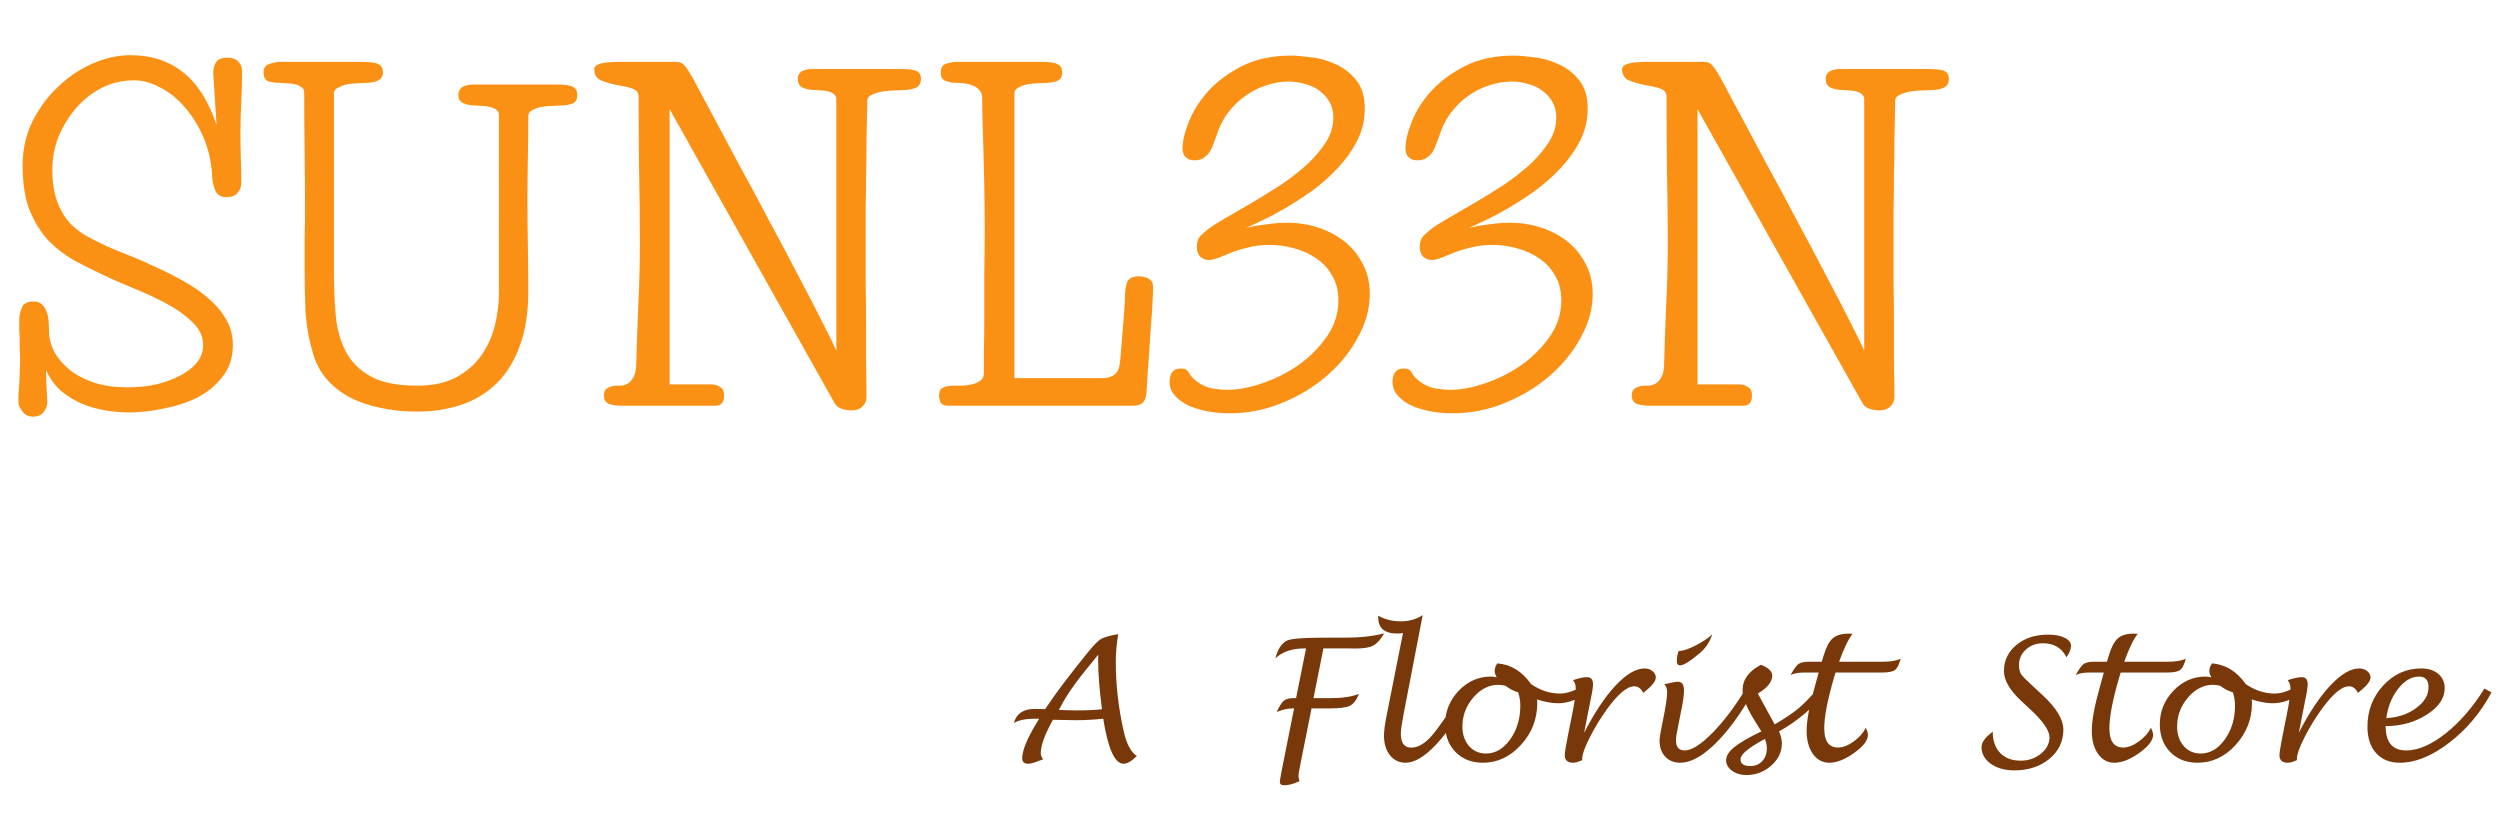 <svg width="191" height="64" viewBox="0 0 191 64" fill="none" xmlns="http://www.w3.org/2000/svg">
<path d="M80.44 54.992L80.314 55.233C79.78 56.227 79.514 56.998 79.514 57.544C79.514 57.704 79.575 57.861 79.698 58.013C79.596 58.047 79.368 58.13 79.012 58.261C78.847 58.32 78.691 58.35 78.543 58.35C78.246 58.35 78.098 58.208 78.098 57.924C78.098 57.336 78.464 56.439 79.196 55.233L79.393 54.909H79.069C78.375 54.909 77.838 55.017 77.457 55.233C77.656 54.518 78.191 54.16 79.063 54.16L79.85 54.179L80.022 53.925C80.686 52.927 81.701 51.583 83.068 49.895C83.53 49.323 83.874 48.968 84.103 48.828C84.332 48.688 84.774 48.562 85.43 48.447C85.307 49.209 85.246 49.918 85.246 50.574C85.246 52.313 85.447 54.075 85.849 55.861C86.069 56.843 86.405 57.476 86.858 57.759C86.46 58.153 86.12 58.35 85.836 58.35C85.167 58.35 84.651 57.203 84.287 54.909C83.589 54.985 82.884 55.023 82.173 55.023L80.44 54.992ZM80.897 54.243L82.18 54.274C83.056 54.274 83.726 54.245 84.192 54.185C83.997 52.7 83.9 51.469 83.9 50.491L83.906 50.015C83.767 50.193 83.454 50.578 82.967 51.17C82.087 52.249 81.441 53.191 81.031 53.995L80.897 54.243ZM100.201 54.122L99.325 58.508C99.244 58.91 99.204 59.171 99.204 59.289C99.204 59.408 99.232 59.535 99.287 59.67C98.859 59.886 98.468 59.994 98.112 59.994C97.892 59.994 97.782 59.905 97.782 59.727C97.782 59.634 97.825 59.372 97.909 58.94L98.868 54.122H98.772C98.392 54.122 97.981 54.213 97.541 54.395C97.748 53.947 97.93 53.659 98.087 53.532C98.248 53.401 98.502 53.335 98.849 53.335H99.02L99.782 49.539H99.642C98.72 49.539 97.985 49.791 97.439 50.294C97.605 49.626 97.89 49.179 98.296 48.955C98.584 48.798 99.477 48.72 100.975 48.72H102.645C103.889 48.72 104.923 48.61 105.749 48.39C105.486 48.851 105.211 49.16 104.923 49.317C104.64 49.469 104.202 49.545 103.609 49.545L103.051 49.539H101.108L100.353 53.335H101.724C102.575 53.335 103.277 53.227 103.832 53.011C103.628 53.489 103.394 53.794 103.127 53.925C102.865 54.056 102.346 54.122 101.572 54.122H100.201ZM112.382 52.941C111.506 54.605 110.626 55.91 109.741 56.858C108.857 57.802 108.074 58.273 107.393 58.273C106.897 58.273 106.498 58.083 106.193 57.702C105.888 57.317 105.736 56.816 105.736 56.198C105.736 55.851 105.799 55.36 105.926 54.725L107.189 48.365C107.024 48.39 106.881 48.403 106.758 48.403C105.785 48.403 105.298 47.997 105.298 47.184V47.038C105.806 47.326 106.379 47.47 107.018 47.47C107.657 47.47 108.216 47.311 108.694 46.994L107.221 54.63C107.09 55.315 107.024 55.787 107.024 56.045C107.024 56.761 107.287 57.118 107.812 57.118C108.319 57.118 108.829 56.833 109.341 56.261C109.858 55.686 110.702 54.463 111.874 52.592L112.382 52.941ZM117.428 53.437C117.441 53.538 117.447 53.629 117.447 53.709C117.447 54.932 117.033 55.999 116.203 56.909C115.374 57.819 114.403 58.273 113.29 58.273C112.439 58.273 111.745 58.003 111.208 57.461C110.674 56.915 110.408 56.208 110.408 55.341C110.408 54.355 110.753 53.5 111.442 52.776C112.136 52.053 112.953 51.691 113.893 51.691C114.036 51.691 114.189 51.71 114.35 51.748C114.244 51.558 114.191 51.397 114.191 51.266C114.191 51.062 114.261 50.868 114.4 50.682C115.433 50.766 116.292 51.295 116.978 52.269C117.68 52.747 118.412 52.986 119.174 52.986C119.669 52.986 120.204 52.819 120.78 52.484L121.097 53.024C120.424 53.494 119.735 53.728 119.028 53.728C118.558 53.728 118.025 53.631 117.428 53.437ZM115.987 52.897C115.636 52.791 115.312 52.622 115.016 52.389C114.8 52.343 114.62 52.319 114.477 52.319C113.757 52.319 113.118 52.643 112.56 53.291C112.005 53.938 111.728 54.676 111.728 55.506C111.728 56.107 111.895 56.602 112.229 56.991C112.568 57.376 113.002 57.569 113.531 57.569C114.246 57.569 114.862 57.209 115.378 56.49C115.894 55.766 116.152 54.905 116.152 53.906C116.152 53.559 116.097 53.223 115.987 52.897ZM120.888 58.07C120.6 58.206 120.369 58.273 120.196 58.273C119.764 58.273 119.548 58.083 119.548 57.702C119.548 57.508 119.625 57.023 119.777 56.248L120.094 54.668C120.289 53.728 120.386 53.032 120.386 52.58C120.386 52.334 120.316 52.129 120.177 51.964C120.621 51.812 120.983 51.735 121.262 51.735C121.558 51.735 121.707 51.924 121.707 52.3C121.707 52.533 121.601 53.145 121.389 54.135L121.027 55.982C121.827 54.429 122.631 53.223 123.439 52.364C124.252 51.501 124.988 51.069 125.648 51.069C125.881 51.069 126.082 51.137 126.251 51.272C126.421 51.403 126.505 51.564 126.505 51.754C126.505 52.051 126.184 52.444 125.541 52.935C125.38 52.601 125.151 52.434 124.855 52.434C124.318 52.434 123.632 53.005 122.798 54.148C122.282 54.858 121.833 55.593 121.453 56.35C121.072 57.103 120.881 57.641 120.881 57.962L120.888 58.07ZM133.907 52.922C132.95 54.598 131.983 55.91 131.006 56.858C130.028 57.802 129.15 58.273 128.372 58.273C127.898 58.273 127.515 58.119 127.223 57.81C126.935 57.501 126.791 57.095 126.791 56.591C126.791 56.401 126.833 56.098 126.918 55.684L127.058 54.985C127.265 53.978 127.369 53.272 127.369 52.865C127.369 52.624 127.297 52.427 127.153 52.275C127.703 52.148 128.048 52.084 128.188 52.084C128.501 52.084 128.657 52.304 128.657 52.745C128.657 53.071 128.596 53.538 128.473 54.148L128.226 55.385C128.103 55.982 128.042 56.369 128.042 56.547C128.042 57.072 128.264 57.334 128.708 57.334C129.237 57.334 129.942 56.89 130.822 56.001C131.702 55.108 132.555 53.978 133.38 52.611L133.907 52.922ZM128.257 49.723L128.346 49.73C128.63 49.717 129.036 49.575 129.565 49.304C130.098 49.029 130.515 48.75 130.815 48.466C130.629 49.05 130.299 49.539 129.825 49.933C129.106 50.533 128.619 50.834 128.365 50.834C128.196 50.834 128.111 50.73 128.111 50.523C128.111 50.227 128.16 49.96 128.257 49.723ZM135.919 55.88C136.063 56.202 136.135 56.509 136.135 56.801C136.135 57.448 135.864 58.011 135.322 58.489C134.781 58.972 134.146 59.213 133.418 59.213C132.991 59.213 132.627 59.103 132.326 58.883C132.026 58.663 131.875 58.398 131.875 58.089C131.875 57.759 132.081 57.425 132.491 57.086C132.906 56.748 133.598 56.346 134.567 55.88L134.059 55.062C133.441 54.067 133.132 53.291 133.132 52.732C133.132 51.928 133.6 51.28 134.535 50.79C135.111 51.01 135.398 51.287 135.398 51.621C135.398 52.095 135.032 52.55 134.3 52.986L135.024 54.319L135.589 55.347C136.397 54.865 137.007 54.452 137.417 54.109C137.827 53.762 138.346 53.229 138.972 52.51L139.48 52.821C138.57 54.04 137.383 55.059 135.919 55.88ZM134.84 56.452C133.596 57.12 132.974 57.639 132.974 58.007C132.974 58.354 133.225 58.527 133.729 58.527C134.101 58.527 134.404 58.4 134.637 58.147C134.869 57.897 134.986 57.573 134.986 57.175C134.986 56.938 134.937 56.697 134.84 56.452ZM142.54 55.601C142.654 55.808 142.711 55.99 142.711 56.147C142.711 56.562 142.36 57.021 141.657 57.524C140.959 58.024 140.322 58.273 139.747 58.273C139.239 58.273 138.824 58.047 138.502 57.594C138.185 57.141 138.026 56.557 138.026 55.842C138.026 55.047 138.236 53.915 138.655 52.446L138.947 51.38H137.874C137.425 51.38 137.068 51.443 136.801 51.57C137.047 51.122 137.25 50.84 137.411 50.726C137.571 50.612 137.844 50.555 138.229 50.555H139.188L139.315 50.117C139.51 49.465 139.742 49.019 140.013 48.777C140.284 48.532 140.69 48.409 141.232 48.409C141.295 48.409 141.397 48.413 141.537 48.422C141.207 48.845 140.864 49.556 140.508 50.555H143.86C144.448 50.555 144.897 50.478 145.206 50.326C145.1 50.762 144.958 51.048 144.78 51.183C144.607 51.314 144.281 51.38 143.803 51.38H140.235C140.193 51.52 140.161 51.623 140.14 51.691C139.628 53.434 139.372 54.751 139.372 55.639C139.372 56.621 139.725 57.112 140.432 57.112C140.796 57.112 141.192 56.957 141.619 56.648C142.051 56.34 142.358 55.99 142.54 55.601ZM152.245 55.899C152.245 56.589 152.433 57.131 152.81 57.524C153.191 57.918 153.716 58.115 154.384 58.115C154.977 58.115 155.491 57.937 155.927 57.581C156.363 57.226 156.581 56.809 156.581 56.331C156.581 55.819 156.1 55.114 155.14 54.217L154.441 53.57C153.549 52.74 153.102 51.977 153.102 51.278C153.102 50.466 153.419 49.797 154.054 49.273C154.689 48.748 155.497 48.485 156.479 48.485C157 48.485 157.421 48.566 157.742 48.727C158.064 48.883 158.225 49.088 158.225 49.342C158.225 49.592 158.11 49.882 157.882 50.212C157.514 49.501 156.915 49.145 156.085 49.145C155.569 49.145 155.133 49.306 154.778 49.628C154.427 49.945 154.251 50.339 154.251 50.809C154.251 51.122 154.308 51.361 154.422 51.526C154.541 51.691 154.903 52.051 155.508 52.605L156.079 53.132C157.12 54.101 157.641 54.971 157.641 55.741C157.641 56.638 157.285 57.383 156.574 57.975C155.863 58.563 154.968 58.857 153.889 58.857C153.166 58.857 152.567 58.688 152.093 58.35C151.623 58.011 151.388 57.584 151.388 57.067C151.388 56.716 151.674 56.327 152.245 55.899ZM164.325 55.601C164.439 55.808 164.496 55.99 164.496 56.147C164.496 56.562 164.145 57.021 163.442 57.524C162.744 58.024 162.107 58.273 161.532 58.273C161.024 58.273 160.609 58.047 160.288 57.594C159.97 57.141 159.812 56.557 159.812 55.842C159.812 55.047 160.021 53.915 160.44 52.446L160.732 51.38H159.659C159.211 51.38 158.853 51.443 158.586 51.57C158.832 51.122 159.035 50.84 159.196 50.726C159.357 50.612 159.63 50.555 160.015 50.555H160.973L161.1 50.117C161.295 49.465 161.528 49.019 161.798 48.777C162.069 48.532 162.475 48.409 163.017 48.409C163.081 48.409 163.182 48.413 163.322 48.422C162.992 48.845 162.649 49.556 162.293 50.555H165.645C166.233 50.555 166.682 50.478 166.991 50.326C166.885 50.762 166.743 51.048 166.565 51.183C166.392 51.314 166.066 51.38 165.588 51.38H162.021C161.978 51.52 161.946 51.623 161.925 51.691C161.413 53.434 161.157 54.751 161.157 55.639C161.157 56.621 161.511 57.112 162.217 57.112C162.581 57.112 162.977 56.957 163.404 56.648C163.836 56.34 164.143 55.99 164.325 55.601ZM172.031 53.437C172.043 53.538 172.05 53.629 172.05 53.709C172.05 54.932 171.635 55.999 170.806 56.909C169.976 57.819 169.005 58.273 167.892 58.273C167.042 58.273 166.347 58.003 165.81 57.461C165.277 56.915 165.01 56.208 165.01 55.341C165.01 54.355 165.355 53.5 166.045 52.776C166.739 52.053 167.556 51.691 168.495 51.691C168.639 51.691 168.791 51.71 168.952 51.748C168.846 51.558 168.793 51.397 168.793 51.266C168.793 51.062 168.863 50.868 169.003 50.682C170.035 50.766 170.895 51.295 171.58 52.269C172.283 52.747 173.015 52.986 173.776 52.986C174.271 52.986 174.807 52.819 175.382 52.484L175.7 53.024C175.027 53.494 174.337 53.728 173.63 53.728C173.161 53.728 172.627 53.631 172.031 53.437ZM170.59 52.897C170.239 52.791 169.915 52.622 169.619 52.389C169.403 52.343 169.223 52.319 169.079 52.319C168.36 52.319 167.721 52.643 167.162 53.291C166.608 53.938 166.331 54.676 166.331 55.506C166.331 56.107 166.498 56.602 166.832 56.991C167.171 57.376 167.604 57.569 168.133 57.569C168.848 57.569 169.464 57.209 169.98 56.49C170.497 55.766 170.755 54.905 170.755 53.906C170.755 53.559 170.7 53.223 170.59 52.897ZM175.49 58.07C175.202 58.206 174.972 58.273 174.798 58.273C174.367 58.273 174.151 58.083 174.151 57.702C174.151 57.508 174.227 57.023 174.379 56.248L174.697 54.668C174.891 53.728 174.989 53.032 174.989 52.58C174.989 52.334 174.919 52.129 174.779 51.964C175.224 51.812 175.585 51.735 175.865 51.735C176.161 51.735 176.309 51.924 176.309 52.3C176.309 52.533 176.203 53.145 175.992 54.135L175.63 55.982C176.43 54.429 177.234 53.223 178.042 52.364C178.854 51.501 179.591 51.069 180.251 51.069C180.484 51.069 180.685 51.137 180.854 51.272C181.023 51.403 181.108 51.564 181.108 51.754C181.108 52.051 180.786 52.444 180.143 52.935C179.982 52.601 179.754 52.434 179.458 52.434C178.92 52.434 178.235 53.005 177.401 54.148C176.885 54.858 176.436 55.593 176.055 56.35C175.674 57.103 175.484 57.641 175.484 57.962L175.49 58.07ZM182.263 55.474C182.263 56.714 182.788 57.334 183.837 57.334C184.747 57.334 185.75 56.9 186.846 56.033C187.942 55.165 188.93 54.023 189.811 52.605L190.35 52.903C189.521 54.452 188.442 55.734 187.113 56.75C185.788 57.766 184.531 58.273 183.342 58.273C182.581 58.273 181.978 58.028 181.533 57.537C181.093 57.046 180.873 56.376 180.873 55.525C180.873 54.298 181.273 53.248 182.073 52.377C182.877 51.505 183.844 51.069 184.974 51.069C185.52 51.069 185.955 51.206 186.281 51.481C186.611 51.757 186.776 52.125 186.776 52.586C186.776 53.343 186.319 54.014 185.405 54.598C184.495 55.182 183.448 55.474 182.263 55.474ZM182.314 54.865C183.198 54.818 183.956 54.564 184.586 54.103C185.221 53.642 185.539 53.109 185.539 52.503C185.539 51.962 185.297 51.691 184.815 51.691C184.239 51.691 183.708 52 183.222 52.618C182.735 53.236 182.432 53.984 182.314 54.865Z" fill="#793809"/>
<path d="M3.52 28.28C3.52 28.728 3.531 29.133 3.552 29.496L3.616 30.712C3.616 30.968 3.531 31.213 3.36 31.448C3.189 31.704 2.912 31.832 2.528 31.832C2.165 31.832 1.888 31.693 1.696 31.416C1.504 31.139 1.408 30.925 1.408 30.776C1.408 30.648 1.408 30.456 1.408 30.2C1.429 29.944 1.451 29.656 1.472 29.336C1.493 29.016 1.504 28.696 1.504 28.376C1.525 28.056 1.536 27.779 1.536 27.544C1.536 27.203 1.525 26.915 1.504 26.68C1.504 26.445 1.504 26.221 1.504 26.008C1.504 25.773 1.493 25.539 1.472 25.304C1.472 25.069 1.472 24.781 1.472 24.44C1.472 24.141 1.536 23.832 1.664 23.512C1.792 23.192 2.091 23.032 2.56 23.032C2.837 23.032 3.051 23.107 3.2 23.256C3.349 23.384 3.467 23.565 3.552 23.8C3.637 24.013 3.691 24.248 3.712 24.504C3.733 24.76 3.744 25.005 3.744 25.24C3.744 25.795 3.872 26.328 4.128 26.84C4.405 27.352 4.8 27.821 5.312 28.248C5.824 28.653 6.453 28.984 7.2 29.24C7.947 29.475 8.8 29.592 9.76 29.592C10.528 29.592 11.253 29.517 11.936 29.368C12.64 29.197 13.248 28.973 13.76 28.696C14.293 28.419 14.72 28.088 15.04 27.704C15.36 27.299 15.52 26.851 15.52 26.36C15.52 25.72 15.253 25.144 14.72 24.632C14.208 24.12 13.557 23.651 12.768 23.224C11.979 22.797 11.136 22.403 10.24 22.04C9.344 21.677 8.523 21.315 7.776 20.952C7.093 20.632 6.389 20.28 5.664 19.896C4.96 19.491 4.309 18.989 3.712 18.392C3.136 17.773 2.656 17.005 2.272 16.088C1.909 15.171 1.728 14.019 1.728 12.632C1.728 11.437 1.973 10.328 2.464 9.304C2.976 8.28 3.627 7.395 4.416 6.648C5.205 5.88 6.091 5.283 7.072 4.856C8.053 4.429 9.024 4.216 9.984 4.216C11.541 4.216 12.864 4.643 13.952 5.496C15.04 6.328 15.904 7.672 16.544 9.528C16.459 8.184 16.395 7.192 16.352 6.552C16.309 5.891 16.288 5.549 16.288 5.528C16.288 5.272 16.352 5.027 16.48 4.792C16.629 4.536 16.928 4.408 17.376 4.408C17.632 4.408 17.835 4.451 17.984 4.536C18.133 4.621 18.24 4.717 18.304 4.824C18.389 4.931 18.443 5.048 18.464 5.176C18.485 5.304 18.496 5.4 18.496 5.464C18.496 6.211 18.475 6.989 18.432 7.8C18.389 8.589 18.368 9.368 18.368 10.136C18.368 10.819 18.379 11.459 18.4 12.056C18.421 12.653 18.432 13.293 18.432 13.976C18.432 14.275 18.336 14.531 18.144 14.744C17.952 14.957 17.664 15.064 17.28 15.064C16.853 15.064 16.565 14.872 16.416 14.488C16.267 14.083 16.192 13.645 16.192 13.176C16.107 12.152 15.872 11.213 15.488 10.36C15.104 9.507 14.635 8.771 14.08 8.152C13.525 7.512 12.907 7.021 12.224 6.68C11.563 6.317 10.901 6.136 10.24 6.136C9.365 6.136 8.544 6.328 7.776 6.712C7.029 7.096 6.379 7.608 5.824 8.248C5.269 8.888 4.821 9.613 4.48 10.424C4.16 11.235 4 12.067 4 12.92C4 13.88 4.117 14.691 4.352 15.352C4.587 15.992 4.896 16.536 5.28 16.984C5.685 17.411 6.133 17.763 6.624 18.04C7.136 18.317 7.648 18.573 8.16 18.808C8.629 19.021 9.195 19.256 9.856 19.512C10.517 19.768 11.2 20.067 11.904 20.408C12.629 20.728 13.344 21.091 14.048 21.496C14.752 21.88 15.381 22.317 15.936 22.808C16.491 23.277 16.939 23.811 17.28 24.408C17.621 25.005 17.792 25.656 17.792 26.36C17.792 27.32 17.525 28.131 16.992 28.792C16.48 29.453 15.829 29.987 15.04 30.392C14.251 30.776 13.387 31.053 12.448 31.224C11.531 31.416 10.667 31.512 9.856 31.512C9.28 31.512 8.672 31.459 8.032 31.352C7.413 31.245 6.816 31.075 6.24 30.84C5.664 30.584 5.131 30.253 4.64 29.848C4.171 29.421 3.797 28.899 3.52 28.28ZM25.513 20.664C25.513 21.816 25.556 22.925 25.641 23.992C25.726 25.037 25.972 25.965 26.377 26.776C26.782 27.587 27.412 28.237 28.265 28.728C29.118 29.219 30.324 29.464 31.881 29.464C33.033 29.464 34.004 29.261 34.793 28.856C35.604 28.429 36.254 27.875 36.745 27.192C37.236 26.509 37.588 25.741 37.801 24.888C38.014 24.035 38.121 23.171 38.121 22.296V8.792C38.121 8.6 38.046 8.461 37.897 8.376C37.748 8.269 37.566 8.195 37.353 8.152C37.161 8.109 36.958 8.088 36.745 8.088C36.532 8.067 36.35 8.056 36.201 8.056C35.966 8.056 35.71 8.003 35.433 7.896C35.156 7.789 35.017 7.576 35.017 7.256C35.017 6.723 35.412 6.456 36.201 6.456H42.473C43.156 6.456 43.593 6.52 43.785 6.648C43.998 6.755 44.105 6.957 44.105 7.256C44.105 7.619 43.966 7.843 43.689 7.928C43.433 8.013 43.177 8.056 42.921 8.056C42.814 8.056 42.612 8.067 42.313 8.088C42.036 8.088 41.748 8.109 41.449 8.152C41.172 8.195 40.916 8.28 40.681 8.408C40.468 8.515 40.361 8.664 40.361 8.856C40.361 9.944 40.35 11.021 40.329 12.088C40.308 13.133 40.297 14.189 40.297 15.256C40.297 16.429 40.308 17.603 40.329 18.776C40.35 19.949 40.361 21.123 40.361 22.296C40.361 23.875 40.148 25.24 39.721 26.392C39.316 27.544 38.74 28.493 37.993 29.24C37.246 29.987 36.35 30.541 35.305 30.904C34.26 31.267 33.108 31.448 31.849 31.448C30.868 31.448 29.94 31.352 29.065 31.16C28.212 30.989 27.433 30.723 26.729 30.36C26.046 29.997 25.46 29.539 24.969 28.984C24.478 28.408 24.126 27.747 23.913 27C23.593 25.912 23.401 24.824 23.337 23.736C23.294 22.627 23.273 21.485 23.273 20.312C23.273 19.629 23.273 18.936 23.273 18.232C23.294 17.507 23.305 16.781 23.305 16.056C23.305 14.563 23.294 13.069 23.273 11.576C23.252 10.083 23.241 8.579 23.241 7.064C23.241 6.872 23.166 6.733 23.017 6.648C22.868 6.541 22.686 6.467 22.473 6.424C22.281 6.381 22.068 6.36 21.833 6.36C21.62 6.339 21.449 6.328 21.321 6.328C21.086 6.328 20.83 6.296 20.553 6.232C20.276 6.147 20.137 5.912 20.137 5.528C20.137 5.187 20.286 4.973 20.585 4.888C20.884 4.781 21.129 4.728 21.321 4.728H27.625C28.308 4.728 28.745 4.792 28.937 4.92C29.15 5.027 29.257 5.229 29.257 5.528C29.257 5.827 29.118 6.04 28.841 6.168C28.585 6.275 28.329 6.328 28.073 6.328C27.966 6.328 27.774 6.339 27.497 6.36C27.22 6.36 26.932 6.381 26.633 6.424C26.356 6.467 26.1 6.552 25.865 6.68C25.63 6.787 25.513 6.936 25.513 7.128V20.664ZM51.16 8.344V29.368H54.36C54.594 29.368 54.808 29.432 55 29.56C55.213 29.667 55.32 29.88 55.32 30.2C55.32 30.733 55.106 31 54.68 31H47.448C47.149 31 46.85 30.957 46.552 30.872C46.274 30.765 46.136 30.541 46.136 30.2C46.136 29.923 46.242 29.731 46.456 29.624C46.669 29.517 46.872 29.464 47.064 29.464C47.192 29.464 47.33 29.464 47.48 29.464C47.65 29.443 47.81 29.389 47.96 29.304C48.13 29.197 48.269 29.048 48.376 28.856C48.504 28.643 48.578 28.355 48.6 27.992C48.642 26.541 48.696 25.016 48.76 23.416C48.845 21.795 48.888 20.184 48.888 18.584C48.888 16.749 48.866 14.861 48.824 12.92C48.802 10.957 48.792 9.112 48.792 7.384C48.792 7.064 48.61 6.851 48.248 6.744C47.906 6.637 47.522 6.552 47.096 6.488C46.669 6.403 46.274 6.285 45.912 6.136C45.57 5.987 45.4 5.699 45.4 5.272C45.4 4.909 46.018 4.728 47.256 4.728H51.672C51.928 4.728 52.13 4.813 52.28 4.984C52.429 5.133 52.653 5.475 52.952 6.008C53.293 6.648 53.773 7.544 54.392 8.696C55.01 9.848 55.693 11.128 56.44 12.536C57.208 13.923 57.986 15.373 58.776 16.888C59.586 18.381 60.333 19.789 61.016 21.112C61.72 22.435 62.328 23.608 62.84 24.632C63.352 25.635 63.704 26.349 63.896 26.776V7.608C63.896 7.416 63.832 7.277 63.704 7.192C63.576 7.085 63.416 7.011 63.224 6.968C63.032 6.925 62.829 6.904 62.616 6.904C62.424 6.883 62.264 6.872 62.136 6.872C61.901 6.872 61.645 6.819 61.368 6.712C61.09 6.605 60.952 6.371 60.952 6.008C60.952 5.517 61.346 5.272 62.136 5.272H68.728C69.41 5.272 69.848 5.325 70.04 5.432C70.253 5.539 70.36 5.731 70.36 6.008C70.36 6.371 70.221 6.605 69.944 6.712C69.688 6.819 69.432 6.872 69.176 6.872C69.069 6.872 68.856 6.883 68.536 6.904C68.237 6.904 67.917 6.925 67.576 6.968C67.234 7.011 66.925 7.096 66.648 7.224C66.392 7.331 66.264 7.48 66.264 7.672C66.242 8.845 66.221 9.88 66.2 10.776C66.2 11.651 66.189 12.515 66.168 13.368C66.168 14.2 66.157 15.075 66.136 15.992C66.136 16.909 66.136 17.987 66.136 19.224C66.136 19.928 66.136 20.76 66.136 21.72C66.157 22.68 66.168 23.672 66.168 24.696C66.168 25.72 66.168 26.733 66.168 27.736C66.189 28.717 66.2 29.581 66.2 30.328C66.2 30.627 66.093 30.872 65.88 31.064C65.688 31.256 65.421 31.352 65.08 31.352C64.781 31.352 64.514 31.309 64.28 31.224C64.045 31.139 63.874 31 63.768 30.808L51.16 8.344ZM72.863 29.464C73.097 29.464 73.343 29.464 73.599 29.464C73.876 29.443 74.132 29.4 74.367 29.336C74.601 29.272 74.793 29.176 74.943 29.048C75.092 28.92 75.167 28.739 75.167 28.504C75.167 28.248 75.167 27.725 75.167 26.936C75.188 26.125 75.199 25.197 75.199 24.152C75.199 23.107 75.199 22.008 75.199 20.856C75.22 19.704 75.231 18.648 75.231 17.688C75.231 16.344 75.22 15.171 75.199 14.168C75.177 13.165 75.156 12.28 75.135 11.512C75.113 10.723 75.092 10.019 75.071 9.4C75.049 8.76 75.039 8.131 75.039 7.512C75.039 7.235 74.964 7.021 74.815 6.872C74.665 6.701 74.484 6.584 74.271 6.52C74.057 6.435 73.833 6.381 73.599 6.36C73.385 6.339 73.204 6.328 73.055 6.328C72.82 6.328 72.564 6.285 72.287 6.2C72.009 6.115 71.871 5.891 71.871 5.528C71.871 5.165 72.02 4.941 72.319 4.856C72.617 4.771 72.863 4.728 73.055 4.728H79.519C80.201 4.728 80.639 4.792 80.831 4.92C81.044 5.027 81.151 5.229 81.151 5.528C81.151 5.869 81.012 6.093 80.735 6.2C80.479 6.285 80.223 6.328 79.967 6.328C79.86 6.328 79.668 6.339 79.391 6.36C79.135 6.36 78.868 6.381 78.591 6.424C78.313 6.467 78.057 6.552 77.823 6.68C77.609 6.787 77.503 6.936 77.503 7.128V28.888H84.255C84.575 28.888 84.852 28.813 85.087 28.664C85.321 28.515 85.471 28.259 85.535 27.896C85.556 27.789 85.588 27.491 85.631 27C85.673 26.509 85.716 25.976 85.759 25.4C85.801 24.824 85.844 24.28 85.887 23.768C85.929 23.235 85.951 22.883 85.951 22.712C85.951 22.221 86.004 21.837 86.111 21.56C86.239 21.261 86.537 21.112 87.007 21.112C87.305 21.112 87.561 21.176 87.775 21.304C87.988 21.411 88.095 21.613 88.095 21.912C88.095 22.296 88.073 22.84 88.031 23.544C87.988 24.227 87.935 24.963 87.871 25.752C87.828 26.52 87.775 27.299 87.711 28.088C87.668 28.856 87.625 29.517 87.583 30.072C87.54 30.435 87.433 30.68 87.263 30.808C87.092 30.936 86.847 31 86.527 31H72.511C72.148 31 71.924 30.904 71.839 30.712C71.775 30.499 71.743 30.339 71.743 30.232C71.743 29.912 71.839 29.709 72.031 29.624C72.223 29.517 72.5 29.464 72.863 29.464ZM92.269 17.528C92.61 17.272 93.079 16.973 93.677 16.632C94.295 16.269 94.957 15.885 95.66 15.48C96.386 15.053 97.111 14.605 97.837 14.136C98.562 13.645 99.223 13.133 99.82 12.6C100.418 12.045 100.909 11.469 101.293 10.872C101.677 10.275 101.869 9.645 101.869 8.984C101.869 8.536 101.773 8.141 101.581 7.8C101.389 7.459 101.133 7.171 100.813 6.936C100.514 6.701 100.151 6.531 99.725 6.424C99.319 6.296 98.892 6.232 98.445 6.232C97.868 6.232 97.303 6.328 96.749 6.52C96.194 6.691 95.66 6.957 95.148 7.32C94.658 7.661 94.21 8.099 93.805 8.632C93.421 9.144 93.122 9.752 92.909 10.456C92.844 10.627 92.77 10.819 92.684 11.032C92.621 11.245 92.525 11.448 92.397 11.64C92.269 11.811 92.109 11.96 91.916 12.088C91.746 12.195 91.532 12.248 91.276 12.248C91.042 12.248 90.861 12.205 90.733 12.12C90.605 12.035 90.508 11.939 90.445 11.832C90.402 11.704 90.37 11.597 90.349 11.512C90.349 11.405 90.349 11.341 90.349 11.32C90.349 10.765 90.508 10.093 90.829 9.304C91.148 8.493 91.639 7.715 92.3 6.968C92.983 6.221 93.847 5.581 94.892 5.048C95.938 4.515 97.186 4.248 98.636 4.248C99.02 4.248 99.522 4.291 100.141 4.376C100.781 4.44 101.399 4.611 101.997 4.888C102.615 5.144 103.149 5.549 103.597 6.104C104.045 6.637 104.269 7.373 104.269 8.312C104.269 9.165 104.077 9.976 103.693 10.744C103.309 11.491 102.818 12.184 102.221 12.824C101.623 13.464 100.962 14.051 100.237 14.584C99.511 15.096 98.818 15.544 98.156 15.928C97.495 16.312 96.887 16.632 96.332 16.888C95.799 17.144 95.426 17.315 95.213 17.4C95.255 17.4 95.362 17.379 95.532 17.336C95.725 17.293 95.959 17.251 96.237 17.208C96.535 17.165 96.855 17.123 97.197 17.08C97.559 17.037 97.933 17.016 98.317 17.016C99.17 17.016 99.981 17.144 100.749 17.4C101.517 17.656 102.189 18.019 102.765 18.488C103.341 18.957 103.799 19.533 104.141 20.216C104.482 20.877 104.653 21.624 104.653 22.456C104.653 23.565 104.354 24.664 103.757 25.752C103.181 26.84 102.391 27.821 101.389 28.696C100.407 29.549 99.266 30.243 97.965 30.776C96.684 31.309 95.341 31.576 93.933 31.576C93.335 31.576 92.759 31.523 92.204 31.416C91.671 31.309 91.191 31.16 90.764 30.968C90.338 30.755 89.996 30.499 89.74 30.2C89.484 29.901 89.356 29.56 89.356 29.176C89.356 28.877 89.421 28.632 89.549 28.44C89.698 28.248 89.922 28.152 90.221 28.152C90.519 28.152 90.722 28.259 90.829 28.472C90.935 28.685 91.138 28.909 91.436 29.144C91.842 29.443 92.258 29.624 92.684 29.688C93.132 29.752 93.484 29.784 93.74 29.784C94.573 29.784 95.479 29.613 96.46 29.272C97.463 28.931 98.391 28.461 99.245 27.864C100.098 27.245 100.813 26.52 101.389 25.688C101.965 24.856 102.253 23.939 102.253 22.936C102.253 22.211 102.093 21.581 101.773 21.048C101.474 20.515 101.069 20.077 100.557 19.736C100.066 19.395 99.501 19.139 98.861 18.968C98.242 18.797 97.623 18.712 97.004 18.712C96.407 18.712 95.863 18.776 95.373 18.904C94.903 19.011 94.477 19.139 94.093 19.288C93.709 19.437 93.367 19.576 93.069 19.704C92.77 19.811 92.525 19.864 92.332 19.864C92.098 19.864 91.885 19.779 91.692 19.608C91.522 19.416 91.436 19.171 91.436 18.872C91.436 18.488 91.543 18.189 91.757 17.976C91.991 17.763 92.162 17.613 92.269 17.528ZM109.3 17.528C109.641 17.272 110.11 16.973 110.708 16.632C111.326 16.269 111.988 15.885 112.692 15.48C113.417 15.053 114.142 14.605 114.868 14.136C115.593 13.645 116.254 13.133 116.852 12.6C117.449 12.045 117.94 11.469 118.324 10.872C118.708 10.275 118.9 9.645 118.9 8.984C118.9 8.536 118.804 8.141 118.612 7.8C118.42 7.459 118.164 7.171 117.844 6.936C117.545 6.701 117.182 6.531 116.756 6.424C116.35 6.296 115.924 6.232 115.476 6.232C114.9 6.232 114.334 6.328 113.78 6.52C113.225 6.691 112.692 6.957 112.18 7.32C111.689 7.661 111.241 8.099 110.836 8.632C110.452 9.144 110.153 9.752 109.94 10.456C109.876 10.627 109.801 10.819 109.716 11.032C109.652 11.245 109.556 11.448 109.428 11.64C109.3 11.811 109.14 11.96 108.948 12.088C108.777 12.195 108.564 12.248 108.308 12.248C108.073 12.248 107.892 12.205 107.764 12.12C107.636 12.035 107.54 11.939 107.476 11.832C107.433 11.704 107.401 11.597 107.38 11.512C107.38 11.405 107.38 11.341 107.38 11.32C107.38 10.765 107.54 10.093 107.86 9.304C108.18 8.493 108.67 7.715 109.332 6.968C110.014 6.221 110.878 5.581 111.924 5.048C112.969 4.515 114.217 4.248 115.668 4.248C116.052 4.248 116.553 4.291 117.172 4.376C117.812 4.44 118.43 4.611 119.028 4.888C119.646 5.144 120.18 5.549 120.628 6.104C121.076 6.637 121.3 7.373 121.3 8.312C121.3 9.165 121.108 9.976 120.724 10.744C120.34 11.491 119.849 12.184 119.252 12.824C118.654 13.464 117.993 14.051 117.268 14.584C116.542 15.096 115.849 15.544 115.188 15.928C114.526 16.312 113.918 16.632 113.364 16.888C112.83 17.144 112.457 17.315 112.244 17.4C112.286 17.4 112.393 17.379 112.564 17.336C112.756 17.293 112.99 17.251 113.268 17.208C113.566 17.165 113.886 17.123 114.228 17.08C114.59 17.037 114.964 17.016 115.348 17.016C116.201 17.016 117.012 17.144 117.78 17.4C118.548 17.656 119.22 18.019 119.796 18.488C120.372 18.957 120.83 19.533 121.172 20.216C121.513 20.877 121.684 21.624 121.684 22.456C121.684 23.565 121.385 24.664 120.788 25.752C120.212 26.84 119.422 27.821 118.42 28.696C117.438 29.549 116.297 30.243 114.996 30.776C113.716 31.309 112.372 31.576 110.964 31.576C110.366 31.576 109.79 31.523 109.236 31.416C108.702 31.309 108.222 31.16 107.796 30.968C107.369 30.755 107.028 30.499 106.772 30.2C106.516 29.901 106.388 29.56 106.388 29.176C106.388 28.877 106.452 28.632 106.58 28.44C106.729 28.248 106.953 28.152 107.252 28.152C107.55 28.152 107.753 28.259 107.86 28.472C107.966 28.685 108.169 28.909 108.468 29.144C108.873 29.443 109.289 29.624 109.716 29.688C110.164 29.752 110.516 29.784 110.772 29.784C111.604 29.784 112.51 29.613 113.492 29.272C114.494 28.931 115.422 28.461 116.276 27.864C117.129 27.245 117.844 26.52 118.42 25.688C118.996 24.856 119.284 23.939 119.284 22.936C119.284 22.211 119.124 21.581 118.804 21.048C118.505 20.515 118.1 20.077 117.588 19.736C117.097 19.395 116.532 19.139 115.892 18.968C115.273 18.797 114.654 18.712 114.036 18.712C113.438 18.712 112.894 18.776 112.404 18.904C111.934 19.011 111.508 19.139 111.124 19.288C110.74 19.437 110.398 19.576 110.1 19.704C109.801 19.811 109.556 19.864 109.364 19.864C109.129 19.864 108.916 19.779 108.724 19.608C108.553 19.416 108.468 19.171 108.468 18.872C108.468 18.488 108.574 18.189 108.788 17.976C109.022 17.763 109.193 17.613 109.3 17.528ZM129.691 8.344V29.368H132.891C133.126 29.368 133.339 29.432 133.531 29.56C133.744 29.667 133.851 29.88 133.851 30.2C133.851 30.733 133.638 31 133.211 31H125.979C125.68 31 125.382 30.957 125.083 30.872C124.806 30.765 124.667 30.541 124.667 30.2C124.667 29.923 124.774 29.731 124.987 29.624C125.2 29.517 125.403 29.464 125.595 29.464C125.723 29.464 125.862 29.464 126.011 29.464C126.182 29.443 126.342 29.389 126.491 29.304C126.662 29.197 126.8 29.048 126.907 28.856C127.035 28.643 127.11 28.355 127.131 27.992C127.174 26.541 127.227 25.016 127.291 23.416C127.376 21.795 127.419 20.184 127.419 18.584C127.419 16.749 127.398 14.861 127.355 12.92C127.334 10.957 127.323 9.112 127.323 7.384C127.323 7.064 127.142 6.851 126.779 6.744C126.438 6.637 126.054 6.552 125.627 6.488C125.2 6.403 124.806 6.285 124.443 6.136C124.102 5.987 123.931 5.699 123.931 5.272C123.931 4.909 124.55 4.728 125.787 4.728H130.203C130.459 4.728 130.662 4.813 130.811 4.984C130.96 5.133 131.184 5.475 131.483 6.008C131.824 6.648 132.304 7.544 132.923 8.696C133.542 9.848 134.224 11.128 134.971 12.536C135.739 13.923 136.518 15.373 137.307 16.888C138.118 18.381 138.864 19.789 139.547 21.112C140.251 22.435 140.859 23.608 141.371 24.632C141.883 25.635 142.235 26.349 142.427 26.776V7.608C142.427 7.416 142.363 7.277 142.235 7.192C142.107 7.085 141.947 7.011 141.755 6.968C141.563 6.925 141.36 6.904 141.147 6.904C140.955 6.883 140.795 6.872 140.667 6.872C140.432 6.872 140.176 6.819 139.899 6.712C139.622 6.605 139.483 6.371 139.483 6.008C139.483 5.517 139.878 5.272 140.667 5.272H147.259C147.942 5.272 148.379 5.325 148.571 5.432C148.784 5.539 148.891 5.731 148.891 6.008C148.891 6.371 148.752 6.605 148.475 6.712C148.219 6.819 147.963 6.872 147.707 6.872C147.6 6.872 147.387 6.883 147.067 6.904C146.768 6.904 146.448 6.925 146.107 6.968C145.766 7.011 145.456 7.096 145.179 7.224C144.923 7.331 144.795 7.48 144.795 7.672C144.774 8.845 144.752 9.88 144.731 10.776C144.731 11.651 144.72 12.515 144.699 13.368C144.699 14.2 144.688 15.075 144.667 15.992C144.667 16.909 144.667 17.987 144.667 19.224C144.667 19.928 144.667 20.76 144.667 21.72C144.688 22.68 144.699 23.672 144.699 24.696C144.699 25.72 144.699 26.733 144.699 27.736C144.72 28.717 144.731 29.581 144.731 30.328C144.731 30.627 144.624 30.872 144.411 31.064C144.219 31.256 143.952 31.352 143.611 31.352C143.312 31.352 143.046 31.309 142.811 31.224C142.576 31.139 142.406 31 142.299 30.808L129.691 8.344Z" fill="#FB9114"/>
</svg>
